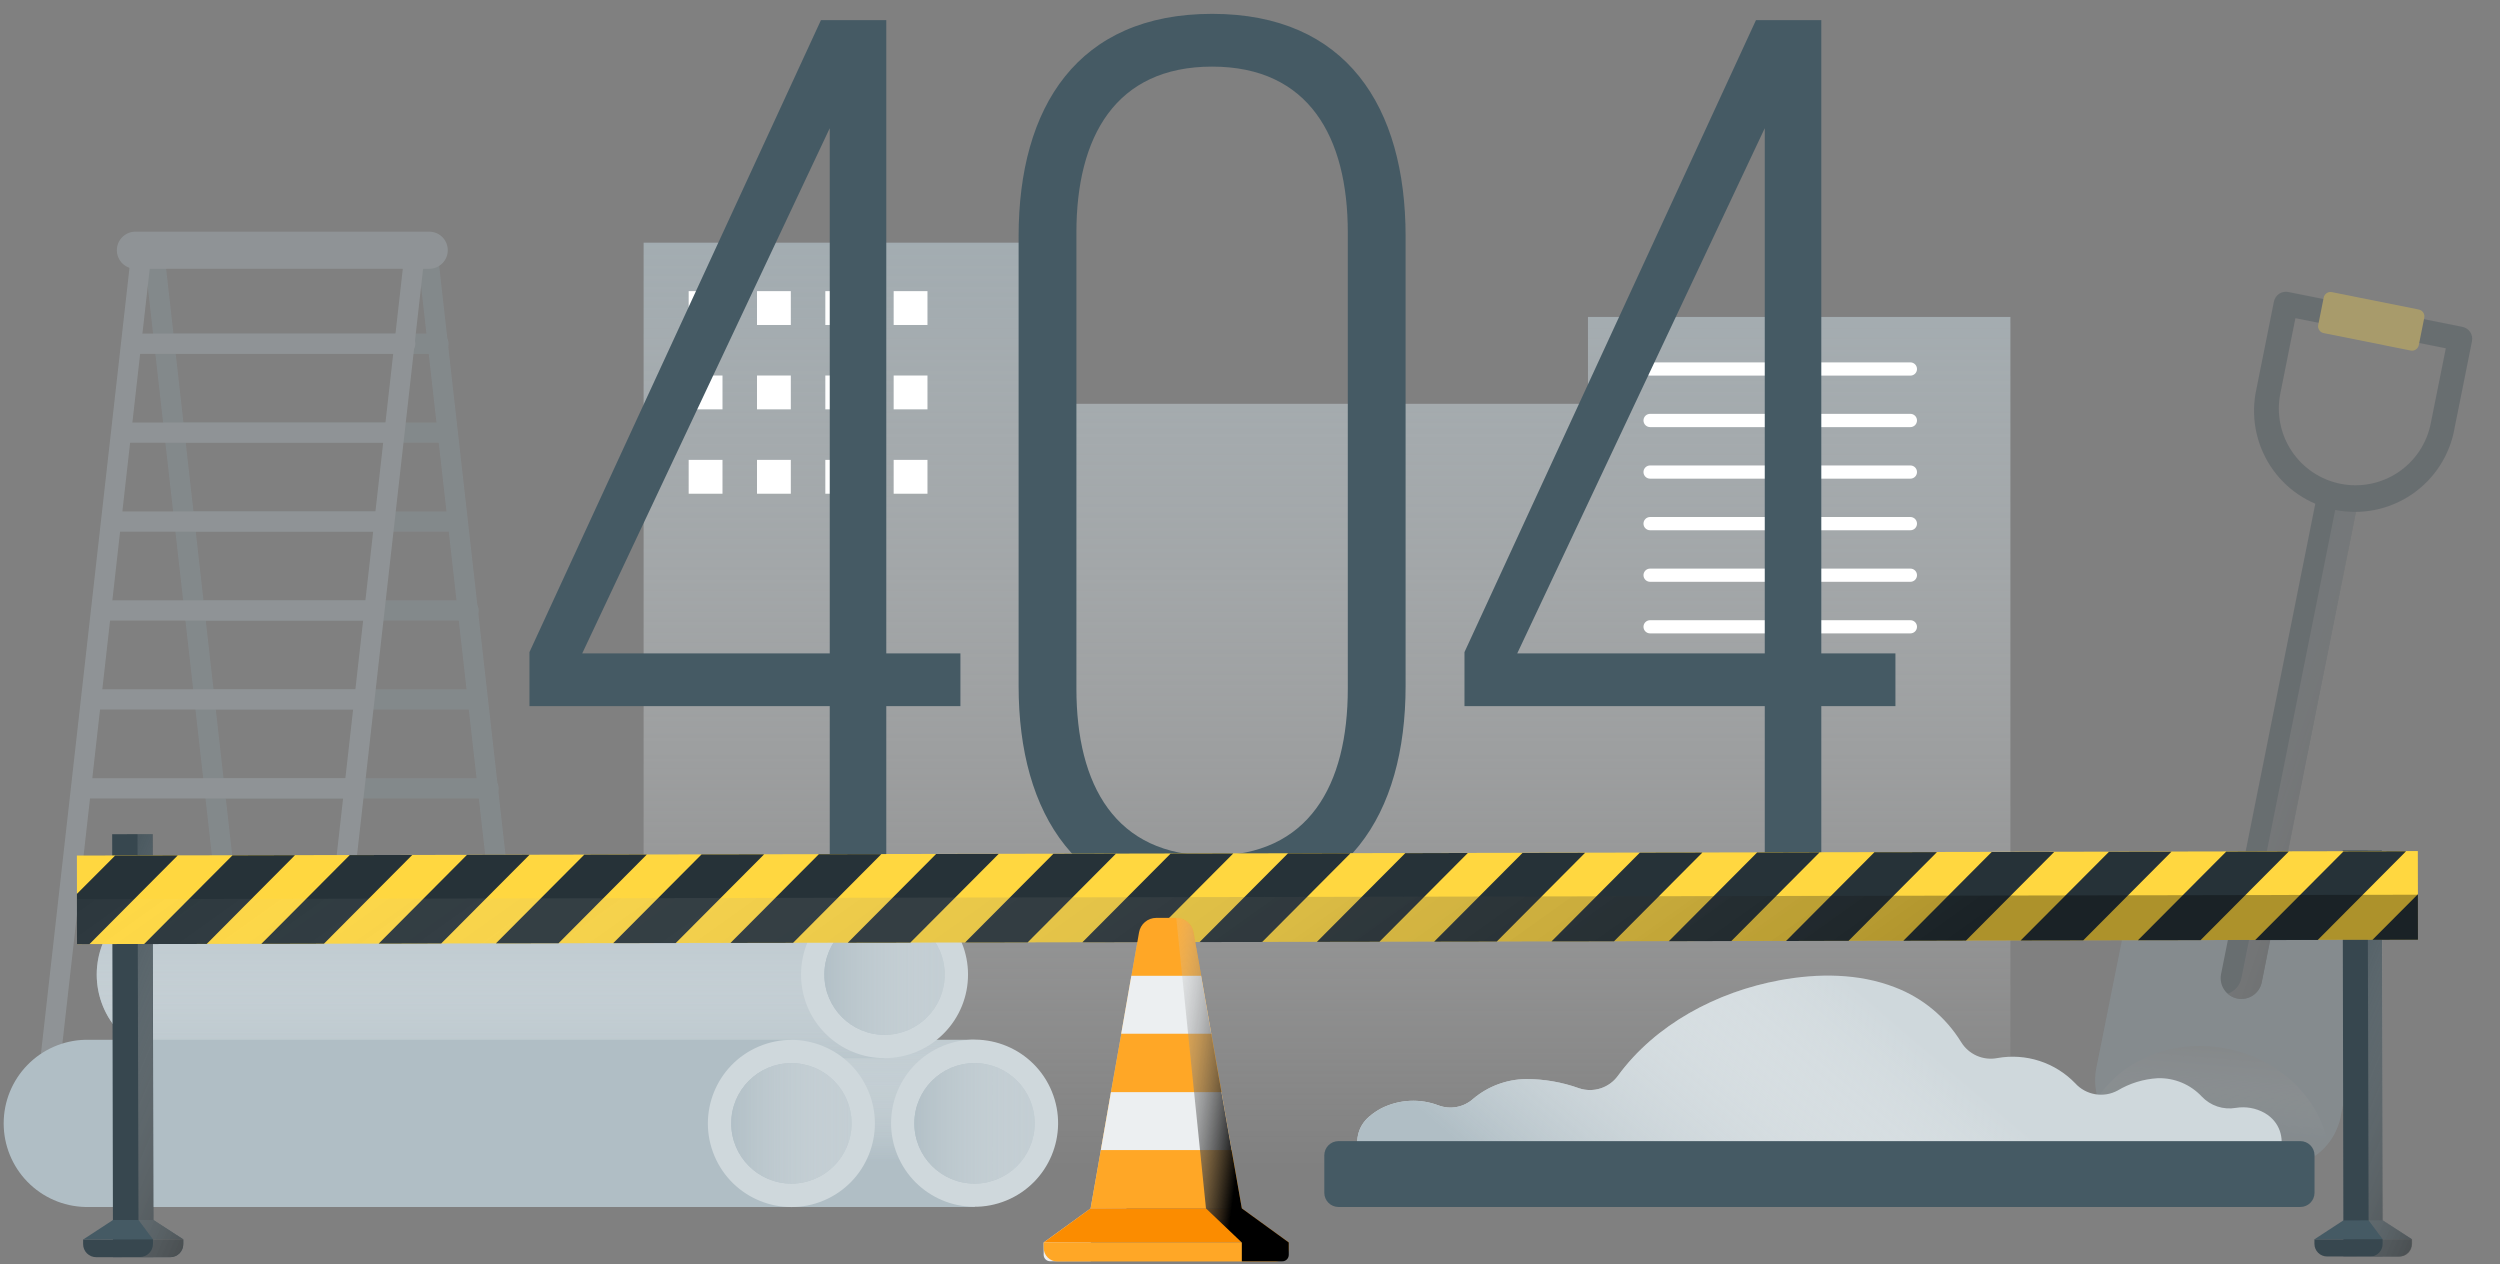 <svg width="777" height="393" viewBox="0 0 777 393" fill="none" xmlns="http://www.w3.org/2000/svg">
<rect x="0" y="0" width="777" height="393" fill="#808080" stroke="none"/>
<path style="mix-blend-mode:multiply" d="M493.539 98.506V125.511H322.553V75.418H200.034V364.511H322.553L624.835 366.295V98.506H493.539Z" fill="url(#paint0_linear_3018_1648)"/>
<path d="M593.755 116.743H512.843C512.299 116.743 511.778 116.527 511.394 116.142C511.01 115.758 510.794 115.236 510.794 114.692C510.794 114.147 511.009 113.624 511.393 113.237C511.777 112.849 512.298 112.63 512.843 112.625H593.755C594.3 112.63 594.821 112.849 595.205 113.237C595.589 113.624 595.804 114.147 595.804 114.692C595.804 115.236 595.588 115.758 595.204 116.142C594.82 116.527 594.299 116.743 593.755 116.743Z" fill="white"/>
<path d="M593.755 132.746H512.843C512.298 132.742 511.777 132.522 511.393 132.135C511.009 131.747 510.794 131.224 510.794 130.679C510.794 130.135 511.01 129.614 511.394 129.229C511.778 128.844 512.299 128.628 512.843 128.628H593.755C594.299 128.628 594.82 128.844 595.204 129.229C595.588 129.614 595.804 130.135 595.804 130.679C595.804 131.224 595.589 131.747 595.205 132.135C594.821 132.522 594.3 132.742 593.755 132.746Z" fill="white"/>
<path d="M593.755 148.766H512.843C512.299 148.766 511.778 148.55 511.394 148.165C511.01 147.781 510.794 147.259 510.794 146.715C510.794 146.172 511.01 145.65 511.394 145.266C511.778 144.881 512.299 144.665 512.843 144.665H593.755C594.299 144.665 594.82 144.881 595.204 145.266C595.588 145.65 595.804 146.172 595.804 146.715C595.804 147.259 595.588 147.781 595.204 148.165C594.82 148.55 594.299 148.766 593.755 148.766Z" fill="white"/>
<path d="M593.755 164.803H512.843C512.299 164.803 511.778 164.587 511.394 164.202C511.01 163.817 510.794 163.296 510.794 162.752C510.794 162.207 511.009 161.684 511.393 161.296C511.777 160.909 512.298 160.689 512.843 160.685H593.755C594.3 160.689 594.821 160.909 595.205 161.296C595.589 161.684 595.804 162.207 595.804 162.752C595.804 163.296 595.588 163.817 595.204 164.202C594.82 164.587 594.299 164.803 593.755 164.803Z" fill="white"/>
<path d="M593.755 180.823H512.843C512.299 180.823 511.778 180.607 511.394 180.222C511.01 179.838 510.794 179.316 510.794 178.772C510.794 178.229 511.01 177.707 511.394 177.322C511.778 176.938 512.299 176.722 512.843 176.722H593.755C594.299 176.722 594.82 176.938 595.204 177.322C595.588 177.707 595.804 178.229 595.804 178.772C595.804 179.316 595.588 179.838 595.204 180.222C594.82 180.607 594.299 180.823 593.755 180.823Z" fill="white"/>
<path d="M593.755 196.859H512.843C512.299 196.859 511.778 196.643 511.394 196.259C511.01 195.874 510.794 195.353 510.794 194.809C510.794 194.265 511.01 193.744 511.394 193.359C511.778 192.975 512.299 192.759 512.843 192.759H593.755C594.299 192.759 594.82 192.975 595.204 193.359C595.588 193.744 595.804 194.265 595.804 194.809C595.804 195.353 595.588 195.874 595.204 196.259C594.82 196.643 594.299 196.859 593.755 196.859Z" fill="white"/>
<path d="M224.551 90.487H214.041V101.006H224.551V90.487Z" fill="white"/>
<path d="M245.787 90.487H235.277V101.006H245.787V90.487Z" fill="white"/>
<path d="M267.022 90.487H256.513V101.006H267.022V90.487Z" fill="white"/>
<path d="M288.259 90.487H277.749V101.006H288.259V90.487Z" fill="white"/>
<path d="M224.551 116.709H214.041V127.228H224.551V116.709Z" fill="white"/>
<path d="M245.787 116.709H235.277V127.228H245.787V116.709Z" fill="white"/>
<path d="M267.022 116.709H256.513V127.228H267.022V116.709Z" fill="white"/>
<path d="M288.259 116.709H277.749V127.228H288.259V116.709Z" fill="white"/>
<path d="M224.551 142.931H214.041V153.45H224.551V142.931Z" fill="white"/>
<path d="M245.787 142.931H235.277V153.45H245.787V142.931Z" fill="white"/>
<path d="M267.022 142.931H256.513V153.45H267.022V142.931Z" fill="white"/>
<path d="M288.259 142.931H277.749V153.45H288.259V142.931Z" fill="white"/>
<path style="mix-blend-mode:multiply" d="M324.368 389.983V386.165L338.958 375.58L342.14 357.46L345.288 339.456L348.502 321.285L351.65 303.282L354.015 289.779C354.238 288.517 354.898 287.375 355.879 286.552C356.859 285.729 358.098 285.278 359.378 285.278L350.168 375.563L339.025 386.165V392H326.45C326.18 392.009 325.911 391.963 325.658 391.866C325.406 391.769 325.176 391.622 324.982 391.433C324.788 391.245 324.633 391.02 324.528 390.771C324.422 390.521 324.368 390.254 324.368 389.983Z" fill="url(#paint1_linear_3018_1648)"/>
<g opacity="0.32">
<path d="M79.207 359.443C78.437 359.444 77.693 359.16 77.118 358.647C76.544 358.133 76.179 357.426 76.093 356.659L44.697 78.118C44.654 77.316 44.92 76.527 45.439 75.915C45.959 75.302 46.692 74.91 47.49 74.821C48.288 74.732 49.09 74.951 49.731 75.433C50.373 75.916 50.806 76.626 50.943 77.418L82.322 355.942C82.415 356.771 82.177 357.603 81.659 358.256C81.141 358.91 80.385 359.33 79.557 359.427L79.207 359.443Z" fill="#8C9EA5"/>
<path d="M164.167 359.443C163.397 359.444 162.653 359.16 162.078 358.647C161.504 358.133 161.139 357.426 161.052 356.659L129.657 78.118C129.614 77.316 129.88 76.527 130.399 75.915C130.919 75.302 131.652 74.91 132.45 74.821C133.248 74.732 134.049 74.951 134.691 75.433C135.333 75.916 135.766 76.626 135.903 77.418L167.282 355.942C167.33 356.353 167.297 356.77 167.184 357.167C167.072 357.565 166.881 357.937 166.624 358.261C166.367 358.585 166.049 358.854 165.687 359.054C165.325 359.255 164.928 359.381 164.517 359.427L164.167 359.443Z" fill="#8C9EA5"/>
<path d="M136.053 109.975H51.109C50.316 109.917 49.575 109.561 49.033 108.978C48.491 108.395 48.19 107.628 48.19 106.832C48.19 106.036 48.491 105.27 49.033 104.687C49.575 104.104 50.316 103.748 51.109 103.69H136.053C136.484 103.658 136.918 103.716 137.326 103.86C137.734 104.004 138.108 104.23 138.425 104.525C138.742 104.82 138.995 105.177 139.168 105.574C139.34 105.971 139.43 106.399 139.43 106.832C139.43 107.265 139.34 107.694 139.168 108.091C138.995 108.488 138.742 108.845 138.425 109.14C138.108 109.435 137.734 109.661 137.326 109.805C136.918 109.948 136.484 110.006 136.053 109.975Z" fill="#8C9EA5"/>
<path d="M137.835 137.597H54.64C53.81 137.597 53.013 137.267 52.426 136.679C51.839 136.091 51.509 135.294 51.509 134.463C51.509 133.632 51.839 132.835 52.426 132.247C53.013 131.659 53.81 131.329 54.64 131.329H137.835C138.665 131.329 139.462 131.659 140.049 132.247C140.636 132.835 140.966 133.632 140.966 134.463C140.966 135.294 140.636 136.091 140.049 136.679C139.462 137.267 138.665 137.597 137.835 137.597Z" fill="#8C9EA5"/>
<path d="M139.6 165.236H58.188C57.395 165.178 56.653 164.822 56.111 164.239C55.57 163.656 55.269 162.89 55.269 162.094C55.269 161.298 55.57 160.531 56.111 159.948C56.653 159.365 57.395 159.009 58.188 158.951H139.6C140.032 158.92 140.465 158.978 140.873 159.121C141.281 159.265 141.656 159.491 141.972 159.786C142.289 160.081 142.542 160.438 142.715 160.835C142.888 161.232 142.977 161.661 142.977 162.094C142.977 162.527 142.888 162.955 142.715 163.352C142.542 163.749 142.289 164.106 141.972 164.401C141.656 164.696 141.281 164.922 140.873 165.066C140.465 165.21 140.032 165.268 139.6 165.236Z" fill="#8C9EA5"/>
<path d="M145.396 192.875H61.885C61.092 192.817 60.35 192.461 59.808 191.878C59.267 191.295 58.966 190.529 58.966 189.733C58.966 188.937 59.267 188.171 59.808 187.588C60.35 187.005 61.092 186.648 61.885 186.591H145.413C145.844 186.559 146.278 186.617 146.686 186.761C147.094 186.904 147.468 187.131 147.785 187.426C148.102 187.72 148.355 188.077 148.527 188.474C148.7 188.871 148.789 189.3 148.789 189.733C148.789 190.166 148.7 190.594 148.527 190.991C148.355 191.388 148.102 191.745 147.785 192.04C147.468 192.335 147.094 192.562 146.686 192.705C146.278 192.849 145.844 192.907 145.413 192.875H145.396Z" fill="#8C9EA5"/>
<path d="M148.494 220.514H64.45C63.657 220.456 62.915 220.1 62.374 219.517C61.832 218.934 61.531 218.168 61.531 217.372C61.531 216.576 61.832 215.809 62.374 215.226C62.915 214.644 63.657 214.287 64.45 214.229H148.494C149.288 214.287 150.029 214.644 150.571 215.226C151.112 215.809 151.413 216.576 151.413 217.372C151.413 218.168 151.112 218.934 150.571 219.517C150.029 220.1 149.288 220.456 148.494 220.514Z" fill="#8C9EA5"/>
<path d="M151.626 248.153H67.532C67.1 248.185 66.667 248.127 66.259 247.983C65.851 247.84 65.477 247.613 65.16 247.318C64.843 247.024 64.59 246.666 64.417 246.269C64.245 245.872 64.155 245.444 64.155 245.011C64.155 244.578 64.245 244.15 64.417 243.753C64.59 243.356 64.843 242.998 65.16 242.704C65.477 242.409 65.851 242.182 66.259 242.039C66.667 241.895 67.1 241.837 67.532 241.869H151.626C152.058 241.837 152.491 241.895 152.899 242.039C153.307 242.182 153.681 242.409 153.998 242.704C154.315 242.998 154.568 243.356 154.741 243.753C154.914 244.15 155.003 244.578 155.003 245.011C155.003 245.444 154.914 245.872 154.741 246.269C154.568 246.666 154.315 247.024 153.998 247.318C153.681 247.613 153.307 247.84 152.899 247.983C152.491 248.127 152.058 248.185 151.626 248.153Z" fill="#8C9EA5"/>
<path d="M133.405 83.536H42.082C41.325 83.536 40.576 83.386 39.877 83.097C39.178 82.807 38.542 82.382 38.007 81.846C37.472 81.311 37.048 80.675 36.758 79.975C36.468 79.275 36.319 78.525 36.319 77.768C36.319 77.01 36.468 76.26 36.758 75.561C37.048 74.861 37.472 74.225 38.007 73.689C38.542 73.154 39.178 72.729 39.877 72.439C40.576 72.149 41.325 72 42.082 72H133.405C134.933 72 136.399 72.608 137.48 73.689C138.56 74.771 139.168 76.238 139.168 77.768C139.168 78.525 139.018 79.275 138.729 79.975C138.439 80.675 138.015 81.311 137.48 81.846C136.945 82.382 136.309 82.807 135.61 83.097C134.911 83.386 134.161 83.536 133.405 83.536Z" fill="#B0BEC5"/>
<path d="M97.611 359.443H97.245C96.417 359.347 95.661 358.926 95.143 358.273C94.625 357.62 94.386 356.788 94.48 355.959L125.876 77.435C125.968 76.608 126.386 75.852 127.035 75.333C127.685 74.814 128.514 74.575 129.34 74.667C130.166 74.76 130.921 75.178 131.44 75.828C131.958 76.478 132.198 77.308 132.105 78.135L100.726 356.659C100.636 357.424 100.27 358.13 99.696 358.643C99.122 359.156 98.381 359.44 97.611 359.443Z" fill="#B0BEC5"/>
<path d="M12.635 359.443H12.285C11.457 359.347 10.701 358.926 10.183 358.273C9.665 357.62 9.426 356.788 9.52 355.959L40.899 77.418C41.035 76.626 41.468 75.916 42.11 75.433C42.752 74.951 43.554 74.732 44.352 74.821C45.15 74.91 45.883 75.302 46.402 75.915C46.922 76.527 47.187 77.316 47.145 78.118L15.749 356.659C15.667 357.427 15.303 358.137 14.727 358.651C14.152 359.165 13.406 359.448 12.635 359.443Z" fill="#B0BEC5"/>
<path d="M125.709 109.975H40.766C39.973 109.917 39.231 109.561 38.689 108.978C38.148 108.395 37.847 107.628 37.847 106.832C37.847 106.036 38.148 105.27 38.689 104.687C39.231 104.104 39.973 103.748 40.766 103.69H125.709C126.141 103.658 126.574 103.716 126.982 103.86C127.39 104.004 127.765 104.23 128.082 104.525C128.398 104.82 128.651 105.177 128.824 105.574C128.997 105.971 129.086 106.399 129.086 106.832C129.086 107.265 128.997 107.694 128.824 108.091C128.651 108.488 128.398 108.845 128.082 109.14C127.765 109.435 127.39 109.661 126.982 109.805C126.574 109.948 126.141 110.006 125.709 109.975Z" fill="#B0BEC5"/>
<path d="M122.162 137.597H38.984C38.153 137.597 37.357 137.267 36.77 136.679C36.182 136.091 35.852 135.294 35.852 134.463C35.852 133.632 36.182 132.835 36.77 132.247C37.357 131.659 38.153 131.329 38.984 131.329H122.162C122.992 131.329 123.789 131.659 124.376 132.247C124.963 132.835 125.293 133.632 125.293 134.463C125.293 135.294 124.963 136.091 124.376 136.679C123.789 137.267 122.992 137.597 122.162 137.597Z" fill="#B0BEC5"/>
<path d="M118.614 165.236H37.201C36.408 165.178 35.666 164.822 35.125 164.239C34.583 163.656 34.282 162.89 34.282 162.094C34.282 161.298 34.583 160.531 35.125 159.948C35.666 159.365 36.408 159.009 37.201 158.951H118.614C119.407 159.009 120.149 159.365 120.69 159.948C121.232 160.531 121.533 161.298 121.533 162.094C121.533 162.89 121.232 163.656 120.69 164.239C120.149 164.822 119.407 165.178 118.614 165.236Z" fill="#B0BEC5"/>
<path d="M114.933 192.875H31.405C30.612 192.817 29.87 192.461 29.329 191.878C28.787 191.295 28.486 190.529 28.486 189.733C28.486 188.937 28.787 188.17 29.329 187.588C29.87 187.005 30.612 186.648 31.405 186.591H114.933C115.726 186.648 116.468 187.005 117.01 187.588C117.551 188.17 117.852 188.937 117.852 189.733C117.852 190.529 117.551 191.295 117.01 191.878C116.468 192.461 115.726 192.817 114.933 192.875Z" fill="#B0BEC5"/>
<path d="M112.352 220.514H28.324C27.531 220.456 26.789 220.1 26.248 219.517C25.706 218.934 25.405 218.168 25.405 217.372C25.405 216.576 25.706 215.809 26.248 215.227C26.789 214.644 27.531 214.287 28.324 214.23H112.352C112.783 214.198 113.217 214.256 113.625 214.4C114.033 214.543 114.407 214.77 114.724 215.064C115.041 215.359 115.294 215.716 115.466 216.113C115.639 216.51 115.728 216.939 115.728 217.372C115.728 217.805 115.639 218.233 115.466 218.63C115.294 219.027 115.041 219.384 114.724 219.679C114.407 219.974 114.033 220.2 113.625 220.344C113.217 220.488 112.783 220.546 112.352 220.514Z" fill="#B0BEC5"/>
<path d="M109.271 248.153H25.243C24.45 248.095 23.708 247.739 23.167 247.156C22.625 246.573 22.324 245.807 22.324 245.011C22.324 244.215 22.625 243.449 23.167 242.866C23.708 242.283 24.45 241.927 25.243 241.869H109.337C109.769 241.837 110.202 241.895 110.61 242.039C111.019 242.182 111.393 242.409 111.71 242.704C112.026 242.998 112.279 243.356 112.452 243.753C112.625 244.15 112.714 244.578 112.714 245.011C112.714 245.444 112.625 245.872 112.452 246.269C112.279 246.666 112.026 247.024 111.71 247.318C111.393 247.613 111.019 247.84 110.61 247.983C110.202 248.127 109.769 248.185 109.337 248.153H109.271Z" fill="#B0BEC5"/>
</g>
<path d="M83.361 323.169C76.591 323.341 70.155 326.153 65.427 331.007C60.699 335.86 58.053 342.371 58.053 349.149C58.053 355.928 60.699 362.438 65.427 367.292C70.155 372.146 76.591 374.958 83.361 375.13H302.882V323.169H83.361Z" fill="#B0BEC5"/>
<path style="mix-blend-mode:multiply" d="M83.361 323.169C76.591 323.341 70.155 326.153 65.427 331.007C60.699 335.86 58.053 342.371 58.053 349.149C58.053 355.928 60.699 362.438 65.427 367.292C70.155 372.146 76.591 374.958 83.361 375.13H302.882V323.169H83.361Z" fill="url(#paint2_linear_3018_1648)"/>
<path d="M312.741 373.126C326.003 367.687 332.349 352.519 326.915 339.246C321.482 325.972 306.326 319.621 293.065 325.059C279.803 330.498 273.457 345.666 278.891 358.939C284.325 372.212 299.48 378.564 312.741 373.126Z" fill="#CFD8DC"/>
<path d="M302.882 367.862C313.212 367.862 321.586 359.48 321.586 349.141C321.586 338.802 313.212 330.42 302.882 330.42C292.552 330.42 284.178 338.802 284.178 349.141C284.178 359.48 292.552 367.862 302.882 367.862Z" fill="#B0BEC5"/>
<path style="mix-blend-mode:multiply" d="M302.882 367.862C313.212 367.862 321.586 359.48 321.586 349.141C321.586 338.802 313.212 330.42 302.882 330.42C292.552 330.42 284.178 338.802 284.178 349.141C284.178 359.48 292.552 367.862 302.882 367.862Z" fill="url(#paint3_linear_3018_1648)"/>
<path d="M55.363 276.909C48.593 277.081 42.157 279.894 37.429 284.747C32.701 289.601 30.055 296.111 30.055 302.89C30.055 309.669 32.701 316.179 37.429 321.032C42.157 325.886 48.593 328.699 55.363 328.87H274.884V276.909H55.363Z" fill="#B0BEC5"/>
<path style="mix-blend-mode:multiply" d="M55.363 276.909C48.593 277.081 42.157 279.894 37.429 284.747C32.701 289.601 30.055 296.111 30.055 302.89C30.055 309.669 32.701 316.179 37.429 321.032C42.157 325.886 48.593 328.699 55.363 328.87H274.884V276.909H55.363Z" fill="url(#paint4_linear_3018_1648)"/>
<path d="M293.263 321.261C303.397 311.119 303.397 294.674 293.263 284.531C283.129 274.388 266.699 274.388 256.565 284.531C246.431 294.674 246.431 311.119 256.565 321.261C266.699 331.404 283.129 331.404 293.263 321.261Z" fill="#CFD8DC"/>
<path d="M274.917 321.619C285.247 321.619 293.621 313.237 293.621 302.898C293.621 292.559 285.247 284.177 274.917 284.177C264.587 284.177 256.213 292.559 256.213 302.898C256.213 313.237 264.587 321.619 274.917 321.619Z" fill="#B0BEC5"/>
<path style="mix-blend-mode:multiply" d="M274.917 321.619C285.247 321.619 293.621 313.237 293.621 302.898C293.621 292.559 285.247 284.177 274.917 284.177C264.587 284.177 256.213 292.559 256.213 302.898C256.213 313.237 264.587 321.619 274.917 321.619Z" fill="url(#paint5_linear_3018_1648)"/>
<path d="M26.449 323.169C19.678 323.341 13.243 326.153 8.515 331.007C3.787 335.86 1.141 342.371 1.141 349.149C1.141 355.928 3.787 362.438 8.515 367.292C13.243 372.146 19.678 374.958 26.449 375.13H245.97V323.169H26.449Z" fill="#B0BEC5"/>
<path d="M256.071 373.093C269.27 367.504 275.444 352.265 269.86 339.054C264.276 325.844 249.05 319.665 235.851 325.253C222.652 330.842 216.479 346.081 222.062 359.292C227.646 372.502 242.872 378.681 256.071 373.093Z" fill="#CFD8DC"/>
<path d="M245.97 367.862C256.3 367.862 264.674 359.48 264.674 349.141C264.674 338.802 256.3 330.42 245.97 330.42C235.64 330.42 227.266 338.802 227.266 349.141C227.266 359.48 235.64 367.862 245.97 367.862Z" fill="#B0BEC5"/>
<path style="mix-blend-mode:multiply" d="M245.97 367.862C256.3 367.862 264.674 359.48 264.674 349.141C264.674 338.802 256.3 330.42 245.97 330.42C235.64 330.42 227.266 338.802 227.266 349.141C227.266 359.48 235.64 367.862 245.97 367.862Z" fill="url(#paint6_linear_3018_1648)"/>
<g opacity="0.32">
<path d="M727.362 347.65L739.4 287.564C740.183 283.658 737.111 279.744 732.522 278.825L673.208 266.941C668.619 266.021 664.26 268.446 663.477 272.353L651.439 332.438C650.863 335.84 651.198 339.333 652.41 342.562C653.622 345.792 655.668 348.642 658.338 350.822L675.039 365.559C677.449 367.629 680.35 369.044 683.465 369.668C686.579 370.292 689.802 370.104 692.824 369.122L713.929 361.96C717.23 360.972 720.212 359.129 722.571 356.615C724.931 354.102 726.583 351.009 727.362 347.65Z" fill="#90A4AE"/>
<path d="M732.99 155.335L702.949 305.271C702.613 306.95 701.625 308.427 700.202 309.379C698.779 310.33 697.037 310.678 695.359 310.346C693.682 310.006 692.208 309.014 691.262 307.587C690.315 306.161 689.973 304.417 690.309 302.738L720.35 152.803L732.99 155.335Z" fill="#37474F"/>
<path style="mix-blend-mode:multiply" d="M692.363 308.845C693.211 309.6 694.243 310.117 695.354 310.343C696.466 310.57 697.618 310.498 698.693 310.135C699.768 309.772 700.728 309.131 701.475 308.276C702.223 307.422 702.731 306.385 702.949 305.27L732.989 155.335L726.669 154.069L696.629 304.004C696.408 305.116 695.897 306.15 695.148 307C694.399 307.85 693.438 308.487 692.363 308.845Z" fill="url(#paint7_linear_3018_1648)"/>
<path d="M768.296 106.032L762.866 133.133C762.139 137.257 760.594 141.193 758.325 144.712C756.055 148.23 753.106 151.26 749.651 153.622C746.195 155.984 742.303 157.631 738.203 158.467C734.103 159.302 729.878 159.309 725.775 158.487C721.673 157.665 717.777 156.031 714.315 153.68C710.853 151.33 707.896 148.31 705.617 144.799C703.338 141.288 701.784 137.357 701.045 133.235C700.306 129.114 700.398 124.886 701.315 120.801L706.745 93.7C706.946 92.72 707.526 91.859 708.36 91.306C709.193 90.753 710.211 90.552 711.192 90.749L765.346 101.599C766.324 101.795 767.185 102.372 767.739 103.204C768.292 104.035 768.493 105.053 768.296 106.032ZM708.729 122.286C707.486 128.489 708.756 134.932 712.26 140.197C715.764 145.461 721.214 149.117 727.412 150.358C733.61 151.6 740.048 150.327 745.31 146.818C750.571 143.31 754.226 137.854 755.468 131.651L760.155 108.26L713.415 98.896L708.729 122.286Z" fill="#37474F"/>
<path d="M751.783 96.212L724.739 90.793C723.575 90.56 722.443 91.315 722.209 92.48L720.503 100.996C720.27 102.16 721.024 103.293 722.187 103.526L749.232 108.945C750.395 109.178 751.527 108.423 751.761 107.258L753.467 98.743C753.7 97.578 752.946 96.445 751.783 96.212Z" fill="#FFD740"/>
<path style="mix-blend-mode:multiply" d="M651.95 341.245C653.16 344.968 655.368 348.287 658.335 350.838L675.035 365.575C677.445 367.646 680.347 369.061 683.461 369.685C686.576 370.309 689.798 370.121 692.82 369.138L713.925 361.976C717.646 360.764 720.962 358.553 723.513 355.583C720.907 341.46 708.745 329.248 692.234 325.94C675.724 322.631 659.799 329.2 651.95 341.245Z" fill="url(#paint8_linear_3018_1648)"/>
</g>
<path d="M432.762 365.961C422.768 365.961 417.988 353.492 425.567 347.024C426.727 346.029 427.995 345.168 429.347 344.457C432.086 343.084 435.081 342.297 438.14 342.145C441.2 341.992 444.257 342.479 447.119 343.573C448.93 344.243 450.89 344.404 452.786 344.04C454.683 343.676 456.444 342.8 457.878 341.506C462.448 337.647 468.206 335.48 474.184 335.372C479.862 335.352 485.499 336.328 490.84 338.256C492.991 338.959 495.309 338.964 497.463 338.27C499.617 337.575 501.496 336.216 502.832 334.388C514.491 318.401 533.545 308.266 553.182 304.649C565.057 302.465 577.615 302.465 588.891 306.832C597.444 310.072 604.687 316.05 609.494 323.836C610.644 325.733 612.349 327.23 614.378 328.125C616.407 329.02 618.662 329.268 620.837 328.837C625.193 328.065 629.672 328.376 633.88 329.742C638.088 331.108 641.896 333.488 644.971 336.672C646.598 338.469 648.779 339.668 651.167 340.079C653.555 340.49 656.012 340.089 658.145 338.939C661.94 336.673 666.225 335.358 670.637 335.105C673.186 335.03 675.721 335.499 678.076 336.479C680.43 337.459 682.55 338.928 684.294 340.789C685.637 342.215 687.312 343.285 689.17 343.901C691.028 344.518 693.01 344.663 694.937 344.323C697.963 343.834 701.065 344.374 703.748 345.857L703.898 345.94C713.342 351.458 709.194 366.028 698.252 366.028L432.762 365.961Z" fill="#CFD8DC"/>
<path style="mix-blend-mode:multiply" d="M432.762 365.961C422.768 365.961 417.988 353.492 425.567 347.024C426.727 346.029 427.995 345.168 429.347 344.457C432.086 343.084 435.081 342.297 438.14 342.145C441.2 341.992 444.257 342.479 447.119 343.573C448.93 344.243 450.89 344.404 452.786 344.04C454.683 343.676 456.444 342.8 457.878 341.506C462.448 337.647 468.206 335.48 474.184 335.372C479.862 335.352 485.499 336.328 490.84 338.256C492.991 338.959 495.309 338.964 497.463 338.27C499.617 337.575 501.496 336.216 502.832 334.388C514.491 318.401 533.545 308.266 553.182 304.649C565.057 302.465 577.615 302.465 588.891 306.832C597.444 310.072 604.687 316.05 609.494 323.836C610.644 325.733 612.349 327.23 614.378 328.125C616.407 329.02 618.662 329.268 620.837 328.837C625.193 328.065 629.672 328.376 633.88 329.742C638.088 331.108 641.896 333.488 644.971 336.672C646.598 338.469 648.779 339.668 651.167 340.079C653.555 340.49 656.012 340.089 658.145 338.939C661.94 336.673 666.225 335.358 670.637 335.105C673.186 335.03 675.721 335.499 678.076 336.479C680.43 337.459 682.55 338.928 684.294 340.789C685.637 342.215 687.312 343.285 689.17 343.901C691.028 344.518 693.01 344.663 694.937 344.323C697.963 343.834 701.065 344.374 703.748 345.857L703.898 345.94C713.342 351.458 709.194 366.028 698.252 366.028L432.762 365.961Z" fill="url(#paint9_linear_3018_1648)"/>
<path d="M714.941 354.659H416.006C413.569 354.659 411.593 356.637 411.593 359.077V370.712C411.593 373.152 413.569 375.13 416.006 375.13H714.941C717.378 375.13 719.355 373.152 719.355 370.712V359.077C719.355 356.637 717.378 354.659 714.941 354.659Z" fill="#455A64"/>
<path d="M298.497 219.472H275.458V280H257.885V219.472H164.555V202.681L255.151 6.258H275.458V203.071H298.497V219.472ZM257.885 39.841L180.956 203.071H257.885V39.841ZM316.585 213.224V73.424C316.585 33.203 334.939 4.305 376.723 4.305C418.506 4.305 436.86 33.203 436.86 73.424V213.224C436.86 253.055 418.506 282.343 376.723 282.343C334.939 282.343 316.585 253.055 316.585 213.224ZM334.548 72.253V214.005C334.548 244.074 346.654 265.942 376.723 265.942C406.791 265.942 418.897 244.074 418.897 214.005V72.253C418.897 42.575 406.791 20.706 376.723 20.706C346.654 20.706 334.548 42.575 334.548 72.253ZM589.101 219.472H566.061V280H548.489V219.472H455.159V202.681L545.755 6.258H566.061V203.071H589.101V219.472ZM548.489 39.841L471.56 203.071H548.489V39.841Z" fill="#455A64"/>
<path d="M47.441 259.244L34.866 259.268L35.118 390.712L47.693 390.688L47.441 259.244Z" fill="#37474F"/>
<path d="M25.833 385.249V386.683C25.833 387.757 26.259 388.787 27.018 389.547C27.777 390.307 28.807 390.734 29.88 390.734H52.932C53.462 390.734 53.988 390.629 54.478 390.425C54.968 390.221 55.413 389.922 55.788 389.546C56.162 389.17 56.459 388.723 56.66 388.232C56.862 387.74 56.965 387.214 56.962 386.683V385.232L25.833 385.249Z" fill="#37474F"/>
<path d="M47.669 379.165L35.11 379.181L25.833 385.249L56.962 385.182L47.669 379.165Z" fill="#455A64"/>
<path style="mix-blend-mode:multiply" d="M47.668 379.165L47.352 259.256H42.738L43.038 379.148L47.535 385.183V386.633C47.535 387.707 47.109 388.738 46.35 389.497C45.591 390.257 44.561 390.684 43.488 390.684H52.931C53.462 390.684 53.988 390.579 54.478 390.375C54.968 390.171 55.413 389.873 55.788 389.496C56.162 389.12 56.459 388.673 56.66 388.182C56.862 387.69 56.964 387.164 56.962 386.633V385.183L47.668 379.165Z" fill="url(#paint10_linear_3018_1648)"/>
<path d="M740.286 264.313L728.094 264.336L728.336 390.445L740.528 390.422L740.286 264.313Z" fill="#37474F"/>
<path d="M719.321 385.181V386.598C719.326 387.639 719.742 388.635 720.478 389.369C721.215 390.103 722.212 390.516 723.252 390.516H745.604C746.648 390.511 747.647 390.093 748.384 389.353C749.121 388.612 749.535 387.61 749.535 386.565V385.165L719.321 385.181Z" fill="#37474F"/>
<path d="M740.507 379.28L728.315 379.297L719.321 385.181L749.535 385.115L740.507 379.28Z" fill="#455A64"/>
<path style="mix-blend-mode:multiply" d="M740.657 379.28L740.357 264.356H735.86L736.16 379.28L740.524 385.131V386.598C740.526 387.115 740.427 387.627 740.231 388.105C740.036 388.583 739.748 389.018 739.384 389.385C739.021 389.752 738.589 390.044 738.113 390.243C737.637 390.443 737.126 390.547 736.61 390.549H745.754C746.798 390.545 747.798 390.127 748.534 389.386C749.271 388.646 749.684 387.643 749.684 386.598V385.198L740.657 379.28Z" fill="url(#paint11_linear_3018_1648)"/>
<path d="M751.463 264.509L23.898 265.907L23.951 293.429L751.515 292.031L751.463 264.509Z" fill="#FFD740"/>
<path d="M55.247 265.857L27.782 293.446H23.935L23.901 277.826L35.794 265.907L55.247 265.857Z" fill="#263238"/>
<path d="M91.689 265.79L64.241 293.379L44.787 293.413L72.252 265.84L91.689 265.79Z" fill="#263238"/>
<path d="M128.132 265.724L100.683 293.296L81.23 293.346L108.695 265.757L128.132 265.724Z" fill="#263238"/>
<path d="M164.591 265.657L137.126 293.229L117.688 293.279L145.137 265.69L164.591 265.657Z" fill="#263238"/>
<path d="M201.033 265.59L173.585 293.163L154.131 293.196L181.596 265.624L201.033 265.59Z" fill="#263238"/>
<path d="M237.492 265.524L210.027 293.096L190.59 293.129L218.038 265.557L237.492 265.524Z" fill="#263238"/>
<path d="M273.934 265.457L246.486 293.029L227.032 293.063L254.497 265.49L273.934 265.457Z" fill="#263238"/>
<path d="M310.393 265.39L282.928 292.963L263.491 292.996L290.94 265.424L310.393 265.39Z" fill="#263238"/>
<path d="M346.836 265.324L319.387 292.896L299.934 292.929L327.399 265.357L346.836 265.324Z" fill="#263238"/>
<path d="M383.295 265.257L355.83 292.829L336.393 292.863L363.841 265.29L383.295 265.257Z" fill="#263238"/>
<path d="M419.738 265.19L392.29 292.763L372.836 292.796L400.301 265.224L419.738 265.19Z" fill="#263238"/>
<path d="M456.197 265.107L428.732 292.696L409.295 292.729L436.76 265.157L456.197 265.107Z" fill="#263238"/>
<path d="M492.639 265.057L465.191 292.629L445.737 292.663L473.202 265.09L492.639 265.057Z" fill="#263238"/>
<path d="M529.098 264.974L501.633 292.563L482.196 292.596L509.661 265.007L529.098 264.974Z" fill="#263238"/>
<path d="M565.541 264.907L538.092 292.479L518.655 292.529L546.104 264.957L565.541 264.907Z" fill="#263238"/>
<path d="M602 264.84L574.535 292.412L555.098 292.463L582.563 264.873L602 264.84Z" fill="#263238"/>
<path d="M638.459 264.773L611.01 292.346L591.557 292.396L619.005 264.807L638.459 264.773Z" fill="#263238"/>
<path d="M674.901 264.707L647.453 292.279L627.999 292.313L655.464 264.74L674.901 264.707Z" fill="#263238"/>
<path d="M711.36 264.64L683.912 292.213L664.458 292.246L691.906 264.673L711.36 264.64Z" fill="#263238"/>
<path d="M747.803 264.573L720.354 292.146L700.9 292.179L728.365 264.607L747.803 264.573Z" fill="#263238"/>
<path d="M751.483 277.926L751.5 292.079L737.343 292.113L751.483 277.926Z" fill="#263238"/>
<path style="mix-blend-mode:multiply" opacity="0.32" d="M751.489 278.078L23.925 279.476L23.952 293.429L751.516 292.031L751.489 278.078Z" fill="url(#paint12_linear_3018_1648)"/>
<path d="M385.96 375.563H338.958L342.139 357.443L345.287 339.439L348.502 321.285L351.65 303.282L354.015 289.779C354.235 288.516 354.894 287.372 355.875 286.548C356.856 285.724 358.097 285.275 359.378 285.278H365.607C366.887 285.278 368.126 285.729 369.106 286.552C370.087 287.375 370.747 288.517 370.97 289.779L373.335 303.282L376.483 321.285L379.664 339.439L382.812 357.443L385.96 375.563Z" fill="#FFA726"/>
<path d="M400.551 386.165H324.368L338.958 375.58H385.96L400.551 386.165Z" fill="#FB8C00"/>
<path d="M324.368 386.166H400.551V387.833C400.551 388.956 400.105 390.033 399.312 390.827C398.518 391.621 397.442 392.067 396.32 392.067H328.615C327.493 392.067 326.417 391.621 325.624 390.827C324.831 390.033 324.385 388.956 324.385 387.833V386.166H324.368Z" fill="#FFA726"/>
<path d="M376.45 321.285H348.469L351.617 303.281H373.302L376.45 321.285Z" fill="#ECEFF1"/>
<path d="M382.779 357.443H342.14L345.288 339.439H379.631L382.779 357.443Z" fill="#ECEFF1"/>
<path style="mix-blend-mode:multiply" d="M400.55 389.983V386.165L385.96 375.58L382.778 357.459L379.631 339.456L376.449 321.302L373.301 303.298L370.936 289.795C370.713 288.534 370.053 287.392 369.073 286.569C368.092 285.746 366.853 285.294 365.573 285.294L374.817 375.58L385.96 386.182V392.017H398.468C398.74 392.026 399.01 391.98 399.264 391.881C399.517 391.783 399.748 391.634 399.942 391.444C400.137 391.254 400.291 391.027 400.395 390.776C400.5 390.525 400.552 390.255 400.55 389.983Z" fill="url(#paint13_linear_3018_1648)"/>
<defs>
<linearGradient id="paint0_linear_3018_1648" x1="412.426" y1="363.911" x2="412.426" y2="-52.009" gradientUnits="userSpaceOnUse">
<stop stop-color="white" stop-opacity="0"/>
<stop offset="1" stop-color="#90A4AE"/>
</linearGradient>
<linearGradient id="paint1_linear_3018_1648" x1="381.164" y1="332.721" x2="306.609" y2="346.367" gradientUnits="userSpaceOnUse">
<stop stop-color="white" stop-opacity="0"/>
<stop offset="1" stop-color="white"/>
</linearGradient>
<linearGradient id="paint2_linear_3018_1648" x1="180.147" y1="306.449" x2="180.147" y2="361.077" gradientUnits="userSpaceOnUse">
<stop stop-color="white" stop-opacity="0"/>
<stop offset="1" stop-color="#B0BEC5"/>
</linearGradient>
<linearGradient id="paint3_linear_3018_1648" x1="349.584" y1="349.141" x2="282.162" y2="349.141" gradientUnits="userSpaceOnUse">
<stop stop-color="white" stop-opacity="0"/>
<stop offset="1" stop-color="#B0BEC5"/>
</linearGradient>
<linearGradient id="paint4_linear_3018_1648" x1="152.182" y1="273.825" x2="152.182" y2="339.272" gradientUnits="userSpaceOnUse">
<stop stop-color="white" stop-opacity="0"/>
<stop offset="1" stop-color="#B0BEC5"/>
</linearGradient>
<linearGradient id="paint5_linear_3018_1648" x1="321.603" y1="302.898" x2="254.181" y2="302.898" gradientUnits="userSpaceOnUse">
<stop stop-color="white" stop-opacity="0"/>
<stop offset="1" stop-color="#B0BEC5"/>
</linearGradient>
<linearGradient id="paint6_linear_3018_1648" x1="292.672" y1="349.141" x2="225.234" y2="349.141" gradientUnits="userSpaceOnUse">
<stop stop-color="white" stop-opacity="0"/>
<stop offset="1" stop-color="#B0BEC5"/>
</linearGradient>
<linearGradient id="paint7_linear_3018_1648" x1="680.907" y1="221.389" x2="753.538" y2="246.43" gradientUnits="userSpaceOnUse">
<stop stop-color="white" stop-opacity="0"/>
<stop offset="1"/>
</linearGradient>
<linearGradient id="paint8_linear_3018_1648" x1="687.498" y1="351.19" x2="692.521" y2="292.063" gradientUnits="userSpaceOnUse">
<stop stop-color="white" stop-opacity="0"/>
<stop offset="1"/>
</linearGradient>
<linearGradient id="paint9_linear_3018_1648" x1="594.388" y1="321.169" x2="518.311" y2="410.422" gradientUnits="userSpaceOnUse">
<stop stop-color="white" stop-opacity="0"/>
<stop offset="1" stop-color="#B0BEC5"/>
</linearGradient>
<linearGradient id="paint10_linear_3018_1648" x1="8.229" y1="309.247" x2="111.438" y2="352.827" gradientUnits="userSpaceOnUse">
<stop stop-color="white" stop-opacity="0"/>
<stop offset="1"/>
</linearGradient>
<linearGradient id="paint11_linear_3018_1648" x1="702.738" y1="312.279" x2="801.979" y2="354.185" gradientUnits="userSpaceOnUse">
<stop stop-color="white" stop-opacity="0"/>
<stop offset="1"/>
</linearGradient>
<linearGradient id="paint12_linear_3018_1648" x1="241.081" y1="80.05" x2="465.562" y2="394.434" gradientUnits="userSpaceOnUse">
<stop stop-color="white" stop-opacity="0"/>
<stop offset="1"/>
</linearGradient>
<linearGradient id="paint13_linear_3018_1648" x1="353.581" y1="335.522" x2="387.743" y2="340.264" gradientUnits="userSpaceOnUse">
<stop stop-color="white" stop-opacity="0"/>
<stop offset="1"/>
</linearGradient>
</defs>
</svg>
